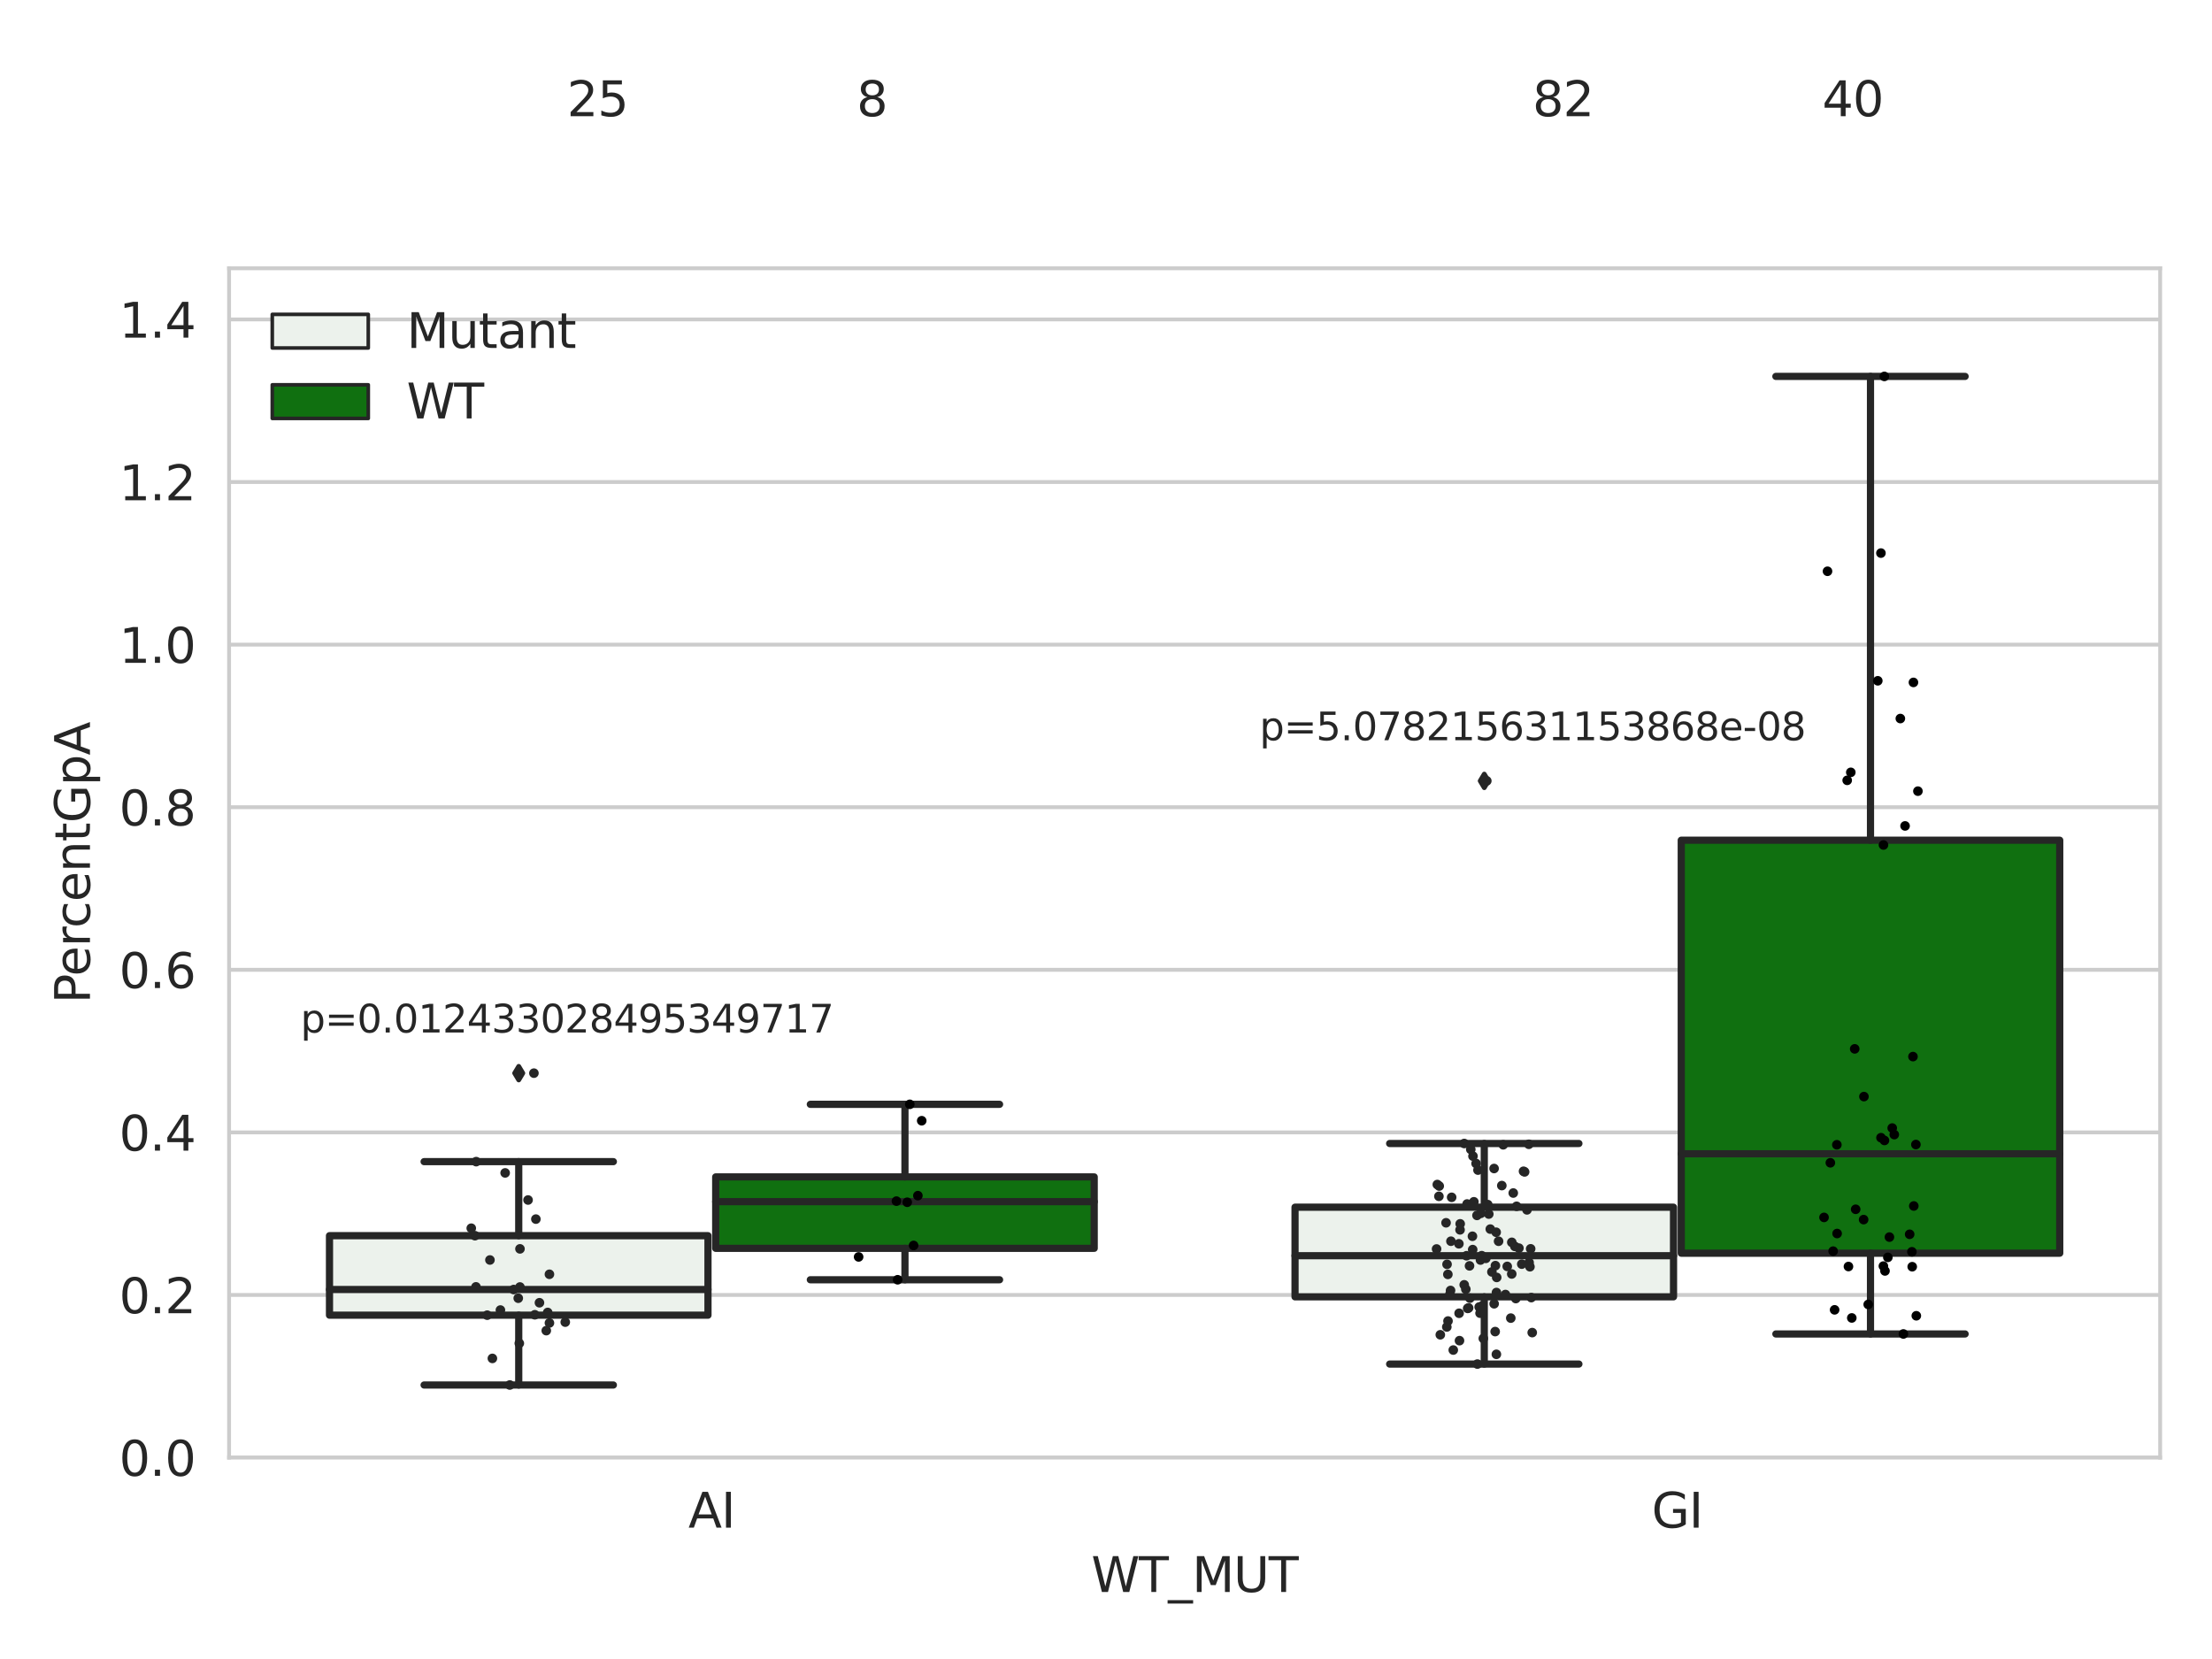 <?xml version="1.0" encoding="utf-8" standalone="no"?>
<!DOCTYPE svg PUBLIC "-//W3C//DTD SVG 1.1//EN"
  "http://www.w3.org/Graphics/SVG/1.1/DTD/svg11.dtd">
<svg xmlns:xlink="http://www.w3.org/1999/xlink" width="460.8pt" height="345.6pt" viewBox="0 0 460.8 345.6" xmlns="http://www.w3.org/2000/svg" version="1.1">
 <defs>
  <style type="text/css">*{stroke-linejoin: round; stroke-linecap: butt}</style>
 </defs>
 <g id="figure_1">
  <g id="patch_1">
   <path d="M 0 345.6 
L 460.8 345.6 
L 460.8 0 
L 0 0 
z
" style="fill: #ffffff"/>
  </g>
  <g id="axes_1">
   <g id="patch_2">
    <path d="M 47.72 303.64 
L 450 303.64 
L 450 55.89 
L 47.72 55.89 
z
" style="fill: #ffffff"/>
   </g>
   <g id="matplotlib.axis_1">
    <g id="xtick_1">
     <g id="text_1">
      <!-- AI -->
      <g style="fill: #262626" transform="translate(143.395 318.238)scale(0.1 -0.1)">
       <defs>
        <path id="DejaVuSans-41" d="M 2188 4044 
L 1331 1722 
L 3047 1722 
L 2188 4044 
z
M 1831 4666 
L 2547 4666 
L 4325 0 
L 3669 0 
L 3244 1197 
L 1141 1197 
L 716 0 
L 50 0 
L 1831 4666 
z
" transform="scale(0.016)"/>
        <path id="DejaVuSans-49" d="M 628 4666 
L 1259 4666 
L 1259 0 
L 628 0 
L 628 4666 
z
" transform="scale(0.016)"/>
       </defs>
       <use xlink:href="#DejaVuSans-41"/>
       <use xlink:href="#DejaVuSans-49" x="68.408"/>
      </g>
     </g>
    </g>
    <g id="xtick_2">
     <g id="text_2">
      <!-- GI -->
      <g style="fill: #262626" transform="translate(344.081 318.238)scale(0.1 -0.1)">
       <defs>
        <path id="DejaVuSans-47" d="M 3809 666 
L 3809 1919 
L 2778 1919 
L 2778 2438 
L 4434 2438 
L 4434 434 
Q 4069 175 3628 42 
Q 3188 -91 2688 -91 
Q 1594 -91 976 548 
Q 359 1188 359 2328 
Q 359 3472 976 4111 
Q 1594 4750 2688 4750 
Q 3144 4750 3555 4637 
Q 3966 4525 4313 4306 
L 4313 3634 
Q 3963 3931 3569 4081 
Q 3175 4231 2741 4231 
Q 1884 4231 1454 3753 
Q 1025 3275 1025 2328 
Q 1025 1384 1454 906 
Q 1884 428 2741 428 
Q 3075 428 3337 486 
Q 3600 544 3809 666 
z
" transform="scale(0.016)"/>
       </defs>
       <use xlink:href="#DejaVuSans-47"/>
       <use xlink:href="#DejaVuSans-49" x="77.49"/>
      </g>
     </g>
    </g>
    <g id="text_3">
     <!-- WT_MUT -->
     <g style="fill: #262626" transform="translate(227.335 331.638)scale(0.1 -0.1)">
      <defs>
       <path id="DejaVuSans-57" d="M 213 4666 
L 850 4666 
L 1831 722 
L 2809 4666 
L 3519 4666 
L 4500 722 
L 5478 4666 
L 6119 4666 
L 4947 0 
L 4153 0 
L 3169 4050 
L 2175 0 
L 1381 0 
L 213 4666 
z
" transform="scale(0.016)"/>
       <path id="DejaVuSans-54" d="M -19 4666 
L 3928 4666 
L 3928 4134 
L 2272 4134 
L 2272 0 
L 1638 0 
L 1638 4134 
L -19 4134 
L -19 4666 
z
" transform="scale(0.016)"/>
       <path id="DejaVuSans-5f" d="M 3263 -1063 
L 3263 -1509 
L -63 -1509 
L -63 -1063 
L 3263 -1063 
z
" transform="scale(0.016)"/>
       <path id="DejaVuSans-4d" d="M 628 4666 
L 1569 4666 
L 2759 1491 
L 3956 4666 
L 4897 4666 
L 4897 0 
L 4281 0 
L 4281 4097 
L 3078 897 
L 2444 897 
L 1241 4097 
L 1241 0 
L 628 0 
L 628 4666 
z
" transform="scale(0.016)"/>
       <path id="DejaVuSans-55" d="M 556 4666 
L 1191 4666 
L 1191 1831 
Q 1191 1081 1462 751 
Q 1734 422 2344 422 
Q 2950 422 3222 751 
Q 3494 1081 3494 1831 
L 3494 4666 
L 4128 4666 
L 4128 1753 
Q 4128 841 3676 375 
Q 3225 -91 2344 -91 
Q 1459 -91 1007 375 
Q 556 841 556 1753 
L 556 4666 
z
" transform="scale(0.016)"/>
      </defs>
      <use xlink:href="#DejaVuSans-57"/>
      <use xlink:href="#DejaVuSans-54" x="98.877"/>
      <use xlink:href="#DejaVuSans-5f" x="159.961"/>
      <use xlink:href="#DejaVuSans-4d" x="209.961"/>
      <use xlink:href="#DejaVuSans-55" x="296.24"/>
      <use xlink:href="#DejaVuSans-54" x="369.434"/>
     </g>
    </g>
   </g>
   <g id="matplotlib.axis_2">
    <g id="ytick_1">
     <g id="line2d_1">
      <path d="M 47.72 303.64 
L 450 303.64 
" clip-path="url(#p5ed79755ad)" style="fill: none; stroke: #cccccc; stroke-width: 0.8; stroke-linecap: round"/>
     </g>
     <g id="text_4">
      <!-- 0.0 -->
      <g style="fill: #262626" transform="translate(24.817 307.439)scale(0.1 -0.1)">
       <defs>
        <path id="DejaVuSans-30" d="M 2034 4250 
Q 1547 4250 1301 3770 
Q 1056 3291 1056 2328 
Q 1056 1369 1301 889 
Q 1547 409 2034 409 
Q 2525 409 2770 889 
Q 3016 1369 3016 2328 
Q 3016 3291 2770 3770 
Q 2525 4250 2034 4250 
z
M 2034 4750 
Q 2819 4750 3233 4129 
Q 3647 3509 3647 2328 
Q 3647 1150 3233 529 
Q 2819 -91 2034 -91 
Q 1250 -91 836 529 
Q 422 1150 422 2328 
Q 422 3509 836 4129 
Q 1250 4750 2034 4750 
z
" transform="scale(0.016)"/>
        <path id="DejaVuSans-2e" d="M 684 794 
L 1344 794 
L 1344 0 
L 684 0 
L 684 794 
z
" transform="scale(0.016)"/>
       </defs>
       <use xlink:href="#DejaVuSans-30"/>
       <use xlink:href="#DejaVuSans-2e" x="63.623"/>
       <use xlink:href="#DejaVuSans-30" x="95.41"/>
      </g>
     </g>
    </g>
    <g id="ytick_2">
     <g id="line2d_2">
      <path d="M 47.72 269.769 
L 450 269.769 
" clip-path="url(#p5ed79755ad)" style="fill: none; stroke: #cccccc; stroke-width: 0.8; stroke-linecap: round"/>
     </g>
     <g id="text_5">
      <!-- 0.2 -->
      <g style="fill: #262626" transform="translate(24.817 273.568)scale(0.1 -0.1)">
       <defs>
        <path id="DejaVuSans-32" d="M 1228 531 
L 3431 531 
L 3431 0 
L 469 0 
L 469 531 
Q 828 903 1448 1529 
Q 2069 2156 2228 2338 
Q 2531 2678 2651 2914 
Q 2772 3150 2772 3378 
Q 2772 3750 2511 3984 
Q 2250 4219 1831 4219 
Q 1534 4219 1204 4116 
Q 875 4013 500 3803 
L 500 4441 
Q 881 4594 1212 4672 
Q 1544 4750 1819 4750 
Q 2544 4750 2975 4387 
Q 3406 4025 3406 3419 
Q 3406 3131 3298 2873 
Q 3191 2616 2906 2266 
Q 2828 2175 2409 1742 
Q 1991 1309 1228 531 
z
" transform="scale(0.016)"/>
       </defs>
       <use xlink:href="#DejaVuSans-30"/>
       <use xlink:href="#DejaVuSans-2e" x="63.623"/>
       <use xlink:href="#DejaVuSans-32" x="95.41"/>
      </g>
     </g>
    </g>
    <g id="ytick_3">
     <g id="line2d_3">
      <path d="M 47.72 235.898 
L 450 235.898 
" clip-path="url(#p5ed79755ad)" style="fill: none; stroke: #cccccc; stroke-width: 0.8; stroke-linecap: round"/>
     </g>
     <g id="text_6">
      <!-- 0.4 -->
      <g style="fill: #262626" transform="translate(24.817 239.697)scale(0.1 -0.1)">
       <defs>
        <path id="DejaVuSans-34" d="M 2419 4116 
L 825 1625 
L 2419 1625 
L 2419 4116 
z
M 2253 4666 
L 3047 4666 
L 3047 1625 
L 3713 1625 
L 3713 1100 
L 3047 1100 
L 3047 0 
L 2419 0 
L 2419 1100 
L 313 1100 
L 313 1709 
L 2253 4666 
z
" transform="scale(0.016)"/>
       </defs>
       <use xlink:href="#DejaVuSans-30"/>
       <use xlink:href="#DejaVuSans-2e" x="63.623"/>
       <use xlink:href="#DejaVuSans-34" x="95.41"/>
      </g>
     </g>
    </g>
    <g id="ytick_4">
     <g id="line2d_4">
      <path d="M 47.72 202.026 
L 450 202.026 
" clip-path="url(#p5ed79755ad)" style="fill: none; stroke: #cccccc; stroke-width: 0.8; stroke-linecap: round"/>
     </g>
     <g id="text_7">
      <!-- 0.6 -->
      <g style="fill: #262626" transform="translate(24.817 205.826)scale(0.1 -0.1)">
       <defs>
        <path id="DejaVuSans-36" d="M 2113 2584 
Q 1688 2584 1439 2293 
Q 1191 2003 1191 1497 
Q 1191 994 1439 701 
Q 1688 409 2113 409 
Q 2538 409 2786 701 
Q 3034 994 3034 1497 
Q 3034 2003 2786 2293 
Q 2538 2584 2113 2584 
z
M 3366 4563 
L 3366 3988 
Q 3128 4100 2886 4159 
Q 2644 4219 2406 4219 
Q 1781 4219 1451 3797 
Q 1122 3375 1075 2522 
Q 1259 2794 1537 2939 
Q 1816 3084 2150 3084 
Q 2853 3084 3261 2657 
Q 3669 2231 3669 1497 
Q 3669 778 3244 343 
Q 2819 -91 2113 -91 
Q 1303 -91 875 529 
Q 447 1150 447 2328 
Q 447 3434 972 4092 
Q 1497 4750 2381 4750 
Q 2619 4750 2861 4703 
Q 3103 4656 3366 4563 
z
" transform="scale(0.016)"/>
       </defs>
       <use xlink:href="#DejaVuSans-30"/>
       <use xlink:href="#DejaVuSans-2e" x="63.623"/>
       <use xlink:href="#DejaVuSans-36" x="95.41"/>
      </g>
     </g>
    </g>
    <g id="ytick_5">
     <g id="line2d_5">
      <path d="M 47.72 168.155 
L 450 168.155 
" clip-path="url(#p5ed79755ad)" style="fill: none; stroke: #cccccc; stroke-width: 0.8; stroke-linecap: round"/>
     </g>
     <g id="text_8">
      <!-- 0.8 -->
      <g style="fill: #262626" transform="translate(24.817 171.954)scale(0.1 -0.1)">
       <defs>
        <path id="DejaVuSans-38" d="M 2034 2216 
Q 1584 2216 1326 1975 
Q 1069 1734 1069 1313 
Q 1069 891 1326 650 
Q 1584 409 2034 409 
Q 2484 409 2743 651 
Q 3003 894 3003 1313 
Q 3003 1734 2745 1975 
Q 2488 2216 2034 2216 
z
M 1403 2484 
Q 997 2584 770 2862 
Q 544 3141 544 3541 
Q 544 4100 942 4425 
Q 1341 4750 2034 4750 
Q 2731 4750 3128 4425 
Q 3525 4100 3525 3541 
Q 3525 3141 3298 2862 
Q 3072 2584 2669 2484 
Q 3125 2378 3379 2068 
Q 3634 1759 3634 1313 
Q 3634 634 3220 271 
Q 2806 -91 2034 -91 
Q 1263 -91 848 271 
Q 434 634 434 1313 
Q 434 1759 690 2068 
Q 947 2378 1403 2484 
z
M 1172 3481 
Q 1172 3119 1398 2916 
Q 1625 2713 2034 2713 
Q 2441 2713 2670 2916 
Q 2900 3119 2900 3481 
Q 2900 3844 2670 4047 
Q 2441 4250 2034 4250 
Q 1625 4250 1398 4047 
Q 1172 3844 1172 3481 
z
" transform="scale(0.016)"/>
       </defs>
       <use xlink:href="#DejaVuSans-30"/>
       <use xlink:href="#DejaVuSans-2e" x="63.623"/>
       <use xlink:href="#DejaVuSans-38" x="95.41"/>
      </g>
     </g>
    </g>
    <g id="ytick_6">
     <g id="line2d_6">
      <path d="M 47.72 134.284 
L 450 134.284 
" clip-path="url(#p5ed79755ad)" style="fill: none; stroke: #cccccc; stroke-width: 0.8; stroke-linecap: round"/>
     </g>
     <g id="text_9">
      <!-- 1.0 -->
      <g style="fill: #262626" transform="translate(24.817 138.083)scale(0.1 -0.1)">
       <defs>
        <path id="DejaVuSans-31" d="M 794 531 
L 1825 531 
L 1825 4091 
L 703 3866 
L 703 4441 
L 1819 4666 
L 2450 4666 
L 2450 531 
L 3481 531 
L 3481 0 
L 794 0 
L 794 531 
z
" transform="scale(0.016)"/>
       </defs>
       <use xlink:href="#DejaVuSans-31"/>
       <use xlink:href="#DejaVuSans-2e" x="63.623"/>
       <use xlink:href="#DejaVuSans-30" x="95.41"/>
      </g>
     </g>
    </g>
    <g id="ytick_7">
     <g id="line2d_7">
      <path d="M 47.72 100.413 
L 450 100.413 
" clip-path="url(#p5ed79755ad)" style="fill: none; stroke: #cccccc; stroke-width: 0.8; stroke-linecap: round"/>
     </g>
     <g id="text_10">
      <!-- 1.2 -->
      <g style="fill: #262626" transform="translate(24.817 104.212)scale(0.1 -0.1)">
       <use xlink:href="#DejaVuSans-31"/>
       <use xlink:href="#DejaVuSans-2e" x="63.623"/>
       <use xlink:href="#DejaVuSans-32" x="95.41"/>
      </g>
     </g>
    </g>
    <g id="ytick_8">
     <g id="line2d_8">
      <path d="M 47.72 66.542 
L 450 66.542 
" clip-path="url(#p5ed79755ad)" style="fill: none; stroke: #cccccc; stroke-width: 0.8; stroke-linecap: round"/>
     </g>
     <g id="text_11">
      <!-- 1.4 -->
      <g style="fill: #262626" transform="translate(24.817 70.341)scale(0.1 -0.1)">
       <use xlink:href="#DejaVuSans-31"/>
       <use xlink:href="#DejaVuSans-2e" x="63.623"/>
       <use xlink:href="#DejaVuSans-34" x="95.41"/>
      </g>
     </g>
    </g>
    <g id="text_12">
     <!-- PercentGpA -->
     <g style="fill: #262626" transform="translate(18.737 209.041)rotate(-90)scale(0.1 -0.1)">
      <defs>
       <path id="DejaVuSans-50" d="M 1259 4147 
L 1259 2394 
L 2053 2394 
Q 2494 2394 2734 2622 
Q 2975 2850 2975 3272 
Q 2975 3691 2734 3919 
Q 2494 4147 2053 4147 
L 1259 4147 
z
M 628 4666 
L 2053 4666 
Q 2838 4666 3239 4311 
Q 3641 3956 3641 3272 
Q 3641 2581 3239 2228 
Q 2838 1875 2053 1875 
L 1259 1875 
L 1259 0 
L 628 0 
L 628 4666 
z
" transform="scale(0.016)"/>
       <path id="DejaVuSans-65" d="M 3597 1894 
L 3597 1613 
L 953 1613 
Q 991 1019 1311 708 
Q 1631 397 2203 397 
Q 2534 397 2845 478 
Q 3156 559 3463 722 
L 3463 178 
Q 3153 47 2828 -22 
Q 2503 -91 2169 -91 
Q 1331 -91 842 396 
Q 353 884 353 1716 
Q 353 2575 817 3079 
Q 1281 3584 2069 3584 
Q 2775 3584 3186 3129 
Q 3597 2675 3597 1894 
z
M 3022 2063 
Q 3016 2534 2758 2815 
Q 2500 3097 2075 3097 
Q 1594 3097 1305 2825 
Q 1016 2553 972 2059 
L 3022 2063 
z
" transform="scale(0.016)"/>
       <path id="DejaVuSans-72" d="M 2631 2963 
Q 2534 3019 2420 3045 
Q 2306 3072 2169 3072 
Q 1681 3072 1420 2755 
Q 1159 2438 1159 1844 
L 1159 0 
L 581 0 
L 581 3500 
L 1159 3500 
L 1159 2956 
Q 1341 3275 1631 3429 
Q 1922 3584 2338 3584 
Q 2397 3584 2469 3576 
Q 2541 3569 2628 3553 
L 2631 2963 
z
" transform="scale(0.016)"/>
       <path id="DejaVuSans-63" d="M 3122 3366 
L 3122 2828 
Q 2878 2963 2633 3030 
Q 2388 3097 2138 3097 
Q 1578 3097 1268 2742 
Q 959 2388 959 1747 
Q 959 1106 1268 751 
Q 1578 397 2138 397 
Q 2388 397 2633 464 
Q 2878 531 3122 666 
L 3122 134 
Q 2881 22 2623 -34 
Q 2366 -91 2075 -91 
Q 1284 -91 818 406 
Q 353 903 353 1747 
Q 353 2603 823 3093 
Q 1294 3584 2113 3584 
Q 2378 3584 2631 3529 
Q 2884 3475 3122 3366 
z
" transform="scale(0.016)"/>
       <path id="DejaVuSans-6e" d="M 3513 2113 
L 3513 0 
L 2938 0 
L 2938 2094 
Q 2938 2591 2744 2837 
Q 2550 3084 2163 3084 
Q 1697 3084 1428 2787 
Q 1159 2491 1159 1978 
L 1159 0 
L 581 0 
L 581 3500 
L 1159 3500 
L 1159 2956 
Q 1366 3272 1645 3428 
Q 1925 3584 2291 3584 
Q 2894 3584 3203 3211 
Q 3513 2838 3513 2113 
z
" transform="scale(0.016)"/>
       <path id="DejaVuSans-74" d="M 1172 4494 
L 1172 3500 
L 2356 3500 
L 2356 3053 
L 1172 3053 
L 1172 1153 
Q 1172 725 1289 603 
Q 1406 481 1766 481 
L 2356 481 
L 2356 0 
L 1766 0 
Q 1100 0 847 248 
Q 594 497 594 1153 
L 594 3053 
L 172 3053 
L 172 3500 
L 594 3500 
L 594 4494 
L 1172 4494 
z
" transform="scale(0.016)"/>
       <path id="DejaVuSans-70" d="M 1159 525 
L 1159 -1331 
L 581 -1331 
L 581 3500 
L 1159 3500 
L 1159 2969 
Q 1341 3281 1617 3432 
Q 1894 3584 2278 3584 
Q 2916 3584 3314 3078 
Q 3713 2572 3713 1747 
Q 3713 922 3314 415 
Q 2916 -91 2278 -91 
Q 1894 -91 1617 61 
Q 1341 213 1159 525 
z
M 3116 1747 
Q 3116 2381 2855 2742 
Q 2594 3103 2138 3103 
Q 1681 3103 1420 2742 
Q 1159 2381 1159 1747 
Q 1159 1113 1420 752 
Q 1681 391 2138 391 
Q 2594 391 2855 752 
Q 3116 1113 3116 1747 
z
" transform="scale(0.016)"/>
      </defs>
      <use xlink:href="#DejaVuSans-50"/>
      <use xlink:href="#DejaVuSans-65" x="56.678"/>
      <use xlink:href="#DejaVuSans-72" x="118.201"/>
      <use xlink:href="#DejaVuSans-63" x="157.064"/>
      <use xlink:href="#DejaVuSans-65" x="212.045"/>
      <use xlink:href="#DejaVuSans-6e" x="273.568"/>
      <use xlink:href="#DejaVuSans-74" x="336.947"/>
      <use xlink:href="#DejaVuSans-47" x="376.156"/>
      <use xlink:href="#DejaVuSans-70" x="453.646"/>
      <use xlink:href="#DejaVuSans-41" x="517.123"/>
     </g>
    </g>
   </g>
   <g id="patch_3">
    <path d="M 68.639 273.976 
L 147.485 273.976 
L 147.485 257.415 
L 68.639 257.415 
L 68.639 273.976 
z
" clip-path="url(#p5ed79755ad)" style="fill: #ecf2ec; stroke: #262626; stroke-width: 1.5; stroke-linejoin: miter"/>
   </g>
   <g id="patch_4">
    <path d="M 149.095 260.048 
L 227.941 260.048 
L 227.941 245.173 
L 149.095 245.173 
L 149.095 260.048 
z
" clip-path="url(#p5ed79755ad)" style="fill: #107010; stroke: #262626; stroke-width: 1.5; stroke-linejoin: miter"/>
   </g>
   <g id="patch_5">
    <path d="M 269.779 270.153 
L 348.625 270.153 
L 348.625 251.48 
L 269.779 251.48 
L 269.779 270.153 
z
" clip-path="url(#p5ed79755ad)" style="fill: #ecf2ec; stroke: #262626; stroke-width: 1.5; stroke-linejoin: miter"/>
   </g>
   <g id="patch_6">
    <path d="M 350.235 261.064 
L 429.081 261.064 
L 429.081 175.032 
L 350.235 175.032 
L 350.235 261.064 
z
" clip-path="url(#p5ed79755ad)" style="fill: #107010; stroke: #262626; stroke-width: 1.5; stroke-linejoin: miter"/>
   </g>
   <g id="patch_7">
    <path d="M 148.29 303.64 
L 148.29 303.64 
L 148.29 303.64 
L 148.29 303.64 
z
" clip-path="url(#p5ed79755ad)" style="fill: #ecf2ec; stroke: #262626; stroke-width: 0.75; stroke-linejoin: miter"/>
   </g>
   <g id="patch_8">
    <path d="M 148.29 303.64 
L 148.29 303.64 
L 148.29 303.64 
L 148.29 303.64 
z
" clip-path="url(#p5ed79755ad)" style="fill: #107010; stroke: #262626; stroke-width: 0.75; stroke-linejoin: miter"/>
   </g>
   <g id="PathCollection_1"/>
   <g id="PathCollection_2"/>
   <g id="line2d_9">
    <path d="M 108.062 273.976 
L 108.062 288.522 
" clip-path="url(#p5ed79755ad)" style="fill: none; stroke: #262626; stroke-width: 1.5; stroke-linecap: round"/>
   </g>
   <g id="line2d_10">
    <path d="M 108.062 257.415 
L 108.062 241.991 
" clip-path="url(#p5ed79755ad)" style="fill: none; stroke: #262626; stroke-width: 1.5; stroke-linecap: round"/>
   </g>
   <g id="line2d_11">
    <path d="M 88.35 288.522 
L 127.774 288.522 
" clip-path="url(#p5ed79755ad)" style="fill: none; stroke: #262626; stroke-width: 1.5; stroke-linecap: round"/>
   </g>
   <g id="line2d_12">
    <path d="M 88.35 241.991 
L 127.774 241.991 
" clip-path="url(#p5ed79755ad)" style="fill: none; stroke: #262626; stroke-width: 1.5; stroke-linecap: round"/>
   </g>
   <g id="line2d_13">
    <defs>
     <path id="m257e175d03" d="M -0 1.414 
L 0.849 0 
L 0 -1.414 
L -0.849 -0 
z
" style="stroke: #262626; stroke-linejoin: miter"/>
    </defs>
    <g clip-path="url(#p5ed79755ad)">
     <use xlink:href="#m257e175d03" x="108.062" y="223.558" style="fill: #262626; stroke: #262626; stroke-linejoin: miter"/>
    </g>
   </g>
   <g id="line2d_14">
    <path d="M 188.518 260.048 
L 188.518 266.596 
" clip-path="url(#p5ed79755ad)" style="fill: none; stroke: #262626; stroke-width: 1.5; stroke-linecap: round"/>
   </g>
   <g id="line2d_15">
    <path d="M 188.518 245.173 
L 188.518 230.05 
" clip-path="url(#p5ed79755ad)" style="fill: none; stroke: #262626; stroke-width: 1.5; stroke-linecap: round"/>
   </g>
   <g id="line2d_16">
    <path d="M 168.806 266.596 
L 208.23 266.596 
" clip-path="url(#p5ed79755ad)" style="fill: none; stroke: #262626; stroke-width: 1.5; stroke-linecap: round"/>
   </g>
   <g id="line2d_17">
    <path d="M 168.806 230.05 
L 208.23 230.05 
" clip-path="url(#p5ed79755ad)" style="fill: none; stroke: #262626; stroke-width: 1.5; stroke-linecap: round"/>
   </g>
   <g id="line2d_18"/>
   <g id="line2d_19">
    <path d="M 309.202 270.153 
L 309.202 284.16 
" clip-path="url(#p5ed79755ad)" style="fill: none; stroke: #262626; stroke-width: 1.5; stroke-linecap: round"/>
   </g>
   <g id="line2d_20">
    <path d="M 309.202 251.48 
L 309.202 238.211 
" clip-path="url(#p5ed79755ad)" style="fill: none; stroke: #262626; stroke-width: 1.5; stroke-linecap: round"/>
   </g>
   <g id="line2d_21">
    <path d="M 289.49 284.16 
L 328.914 284.16 
" clip-path="url(#p5ed79755ad)" style="fill: none; stroke: #262626; stroke-width: 1.5; stroke-linecap: round"/>
   </g>
   <g id="line2d_22">
    <path d="M 289.49 238.211 
L 328.914 238.211 
" clip-path="url(#p5ed79755ad)" style="fill: none; stroke: #262626; stroke-width: 1.5; stroke-linecap: round"/>
   </g>
   <g id="line2d_23">
    <g clip-path="url(#p5ed79755ad)">
     <use xlink:href="#m257e175d03" x="309.202" y="162.674" style="fill: #262626; stroke: #262626; stroke-linejoin: miter"/>
    </g>
   </g>
   <g id="line2d_24">
    <path d="M 389.658 261.064 
L 389.658 277.888 
" clip-path="url(#p5ed79755ad)" style="fill: none; stroke: #262626; stroke-width: 1.5; stroke-linecap: round"/>
   </g>
   <g id="line2d_25">
    <path d="M 389.658 175.032 
L 389.658 78.412 
" clip-path="url(#p5ed79755ad)" style="fill: none; stroke: #262626; stroke-width: 1.5; stroke-linecap: round"/>
   </g>
   <g id="line2d_26">
    <path d="M 369.946 277.888 
L 409.37 277.888 
" clip-path="url(#p5ed79755ad)" style="fill: none; stroke: #262626; stroke-width: 1.5; stroke-linecap: round"/>
   </g>
   <g id="line2d_27">
    <path d="M 369.946 78.412 
L 409.37 78.412 
" clip-path="url(#p5ed79755ad)" style="fill: none; stroke: #262626; stroke-width: 1.5; stroke-linecap: round"/>
   </g>
   <g id="line2d_28"/>
   <g id="line2d_29">
    <path d="M 68.639 268.632 
L 147.485 268.632 
" clip-path="url(#p5ed79755ad)" style="fill: none; stroke: #262626; stroke-width: 1.5; stroke-linecap: round"/>
   </g>
   <g id="line2d_30">
    <path d="M 149.095 250.335 
L 227.941 250.335 
" clip-path="url(#p5ed79755ad)" style="fill: none; stroke: #262626; stroke-width: 1.5; stroke-linecap: round"/>
   </g>
   <g id="line2d_31">
    <path d="M 269.779 261.586 
L 348.625 261.586 
" clip-path="url(#p5ed79755ad)" style="fill: none; stroke: #262626; stroke-width: 1.5; stroke-linecap: round"/>
   </g>
   <g id="line2d_32">
    <path d="M 350.235 240.352 
L 429.081 240.352 
" clip-path="url(#p5ed79755ad)" style="fill: none; stroke: #262626; stroke-width: 1.5; stroke-linecap: round"/>
   </g>
   <g id="patch_9">
    <path d="M 47.72 303.64 
L 47.72 55.89 
" style="fill: none; stroke: #cccccc; stroke-width: 0.8; stroke-linejoin: miter; stroke-linecap: square"/>
   </g>
   <g id="patch_10">
    <path d="M 450 303.64 
L 450 55.89 
" style="fill: none; stroke: #cccccc; stroke-width: 0.8; stroke-linejoin: miter; stroke-linecap: square"/>
   </g>
   <g id="patch_11">
    <path d="M 47.72 303.64 
L 450 303.64 
" style="fill: none; stroke: #cccccc; stroke-width: 0.8; stroke-linejoin: miter; stroke-linecap: square"/>
   </g>
   <g id="patch_12">
    <path d="M 47.72 55.89 
L 450 55.89 
" style="fill: none; stroke: #cccccc; stroke-width: 0.8; stroke-linejoin: miter; stroke-linecap: square"/>
   </g>
   <g id="PathCollection_3">
    <defs>
     <path id="C0_0_52cf4bd57a" d="M 0 1 
C 0.265 1 0.52 0.895 0.707 0.707 
C 0.895 0.52 1 0.265 1 -0 
C 1 -0.265 0.895 -0.52 0.707 -0.707 
C 0.52 -0.895 0.265 -1 0 -1 
C -0.265 -1 -0.52 -0.895 -0.707 -0.707 
C -0.895 -0.52 -1 -0.265 -1 0 
C -1 0.265 -0.895 0.52 -0.707 0.707 
C -0.52 0.895 -0.265 1 0 1 
z
"/>
    </defs>
    <g clip-path="url(#p5ed79755ad)">
     <use xlink:href="#C0_0_52cf4bd57a" x="106.198" y="288.522" style="fill: #262626"/>
    </g>
    <g clip-path="url(#p5ed79755ad)">
     <use xlink:href="#C0_0_52cf4bd57a" x="114.457" y="265.457" style="fill: #262626"/>
    </g>
    <g clip-path="url(#p5ed79755ad)">
     <use xlink:href="#C0_0_52cf4bd57a" x="104.246" y="272.906" style="fill: #262626"/>
    </g>
    <g clip-path="url(#p5ed79755ad)">
     <use xlink:href="#C0_0_52cf4bd57a" x="114.097" y="273.409" style="fill: #262626"/>
    </g>
    <g clip-path="url(#p5ed79755ad)">
     <use xlink:href="#C0_0_52cf4bd57a" x="111.634" y="253.962" style="fill: #262626"/>
    </g>
    <g clip-path="url(#p5ed79755ad)">
     <use xlink:href="#C0_0_52cf4bd57a" x="99.154" y="268.078" style="fill: #262626"/>
    </g>
    <g clip-path="url(#p5ed79755ad)">
     <use xlink:href="#C0_0_52cf4bd57a" x="113.801" y="277.195" style="fill: #262626"/>
    </g>
    <g clip-path="url(#p5ed79755ad)">
     <use xlink:href="#C0_0_52cf4bd57a" x="114.458" y="275.598" style="fill: #262626"/>
    </g>
    <g clip-path="url(#p5ed79755ad)">
     <use xlink:href="#C0_0_52cf4bd57a" x="110.004" y="249.984" style="fill: #262626"/>
    </g>
    <g clip-path="url(#p5ed79755ad)">
     <use xlink:href="#C0_0_52cf4bd57a" x="111.225" y="223.558" style="fill: #262626"/>
    </g>
    <g clip-path="url(#p5ed79755ad)">
     <use xlink:href="#C0_0_52cf4bd57a" x="111.417" y="273.89" style="fill: #262626"/>
    </g>
    <g clip-path="url(#p5ed79755ad)">
     <use xlink:href="#C0_0_52cf4bd57a" x="101.497" y="273.976" style="fill: #262626"/>
    </g>
    <g clip-path="url(#p5ed79755ad)">
     <use xlink:href="#C0_0_52cf4bd57a" x="108.315" y="268.105" style="fill: #262626"/>
    </g>
    <g clip-path="url(#p5ed79755ad)">
     <use xlink:href="#C0_0_52cf4bd57a" x="108.32" y="260.161" style="fill: #262626"/>
    </g>
    <g clip-path="url(#p5ed79755ad)">
     <use xlink:href="#C0_0_52cf4bd57a" x="99.197" y="241.991" style="fill: #262626"/>
    </g>
    <g clip-path="url(#p5ed79755ad)">
     <use xlink:href="#C0_0_52cf4bd57a" x="105.232" y="244.337" style="fill: #262626"/>
    </g>
    <g clip-path="url(#p5ed79755ad)">
     <use xlink:href="#C0_0_52cf4bd57a" x="98.173" y="255.86" style="fill: #262626"/>
    </g>
    <g clip-path="url(#p5ed79755ad)">
     <use xlink:href="#C0_0_52cf4bd57a" x="107.01" y="268.632" style="fill: #262626"/>
    </g>
    <g clip-path="url(#p5ed79755ad)">
     <use xlink:href="#C0_0_52cf4bd57a" x="102.063" y="262.479" style="fill: #262626"/>
    </g>
    <g clip-path="url(#p5ed79755ad)">
     <use xlink:href="#C0_0_52cf4bd57a" x="112.379" y="271.385" style="fill: #262626"/>
    </g>
    <g clip-path="url(#p5ed79755ad)">
     <use xlink:href="#C0_0_52cf4bd57a" x="108.182" y="279.842" style="fill: #262626"/>
    </g>
    <g clip-path="url(#p5ed79755ad)">
     <use xlink:href="#C0_0_52cf4bd57a" x="107.962" y="270.44" style="fill: #262626"/>
    </g>
    <g clip-path="url(#p5ed79755ad)">
     <use xlink:href="#C0_0_52cf4bd57a" x="102.574" y="282.981" style="fill: #262626"/>
    </g>
    <g clip-path="url(#p5ed79755ad)">
     <use xlink:href="#C0_0_52cf4bd57a" x="98.946" y="257.415" style="fill: #262626"/>
    </g>
    <g clip-path="url(#p5ed79755ad)">
     <use xlink:href="#C0_0_52cf4bd57a" x="117.754" y="275.424" style="fill: #262626"/>
    </g>
   </g>
   <g id="PathCollection_4">
    <defs>
     <path id="C1_0_252661e46d" d="M 0 1 
C 0.265 1 0.52 0.895 0.707 0.707 
C 0.895 0.52 1 0.265 1 -0 
C 1 -0.265 0.895 -0.52 0.707 -0.707 
C 0.52 -0.895 0.265 -1 0 -1 
C -0.265 -1 -0.52 -0.895 -0.707 -0.707 
C -0.895 -0.52 -1 -0.265 -1 0 
C -1 0.265 -0.895 0.52 -0.707 0.707 
C -0.52 0.895 -0.265 1 0 1 
z
"/>
    </defs>
    <g clip-path="url(#p5ed79755ad)">
     <use xlink:href="#C1_0_252661e46d" x="191.21" y="249.075"/>
    </g>
    <g clip-path="url(#p5ed79755ad)">
     <use xlink:href="#C1_0_252661e46d" x="189.525" y="230.05"/>
    </g>
    <g clip-path="url(#p5ed79755ad)">
     <use xlink:href="#C1_0_252661e46d" x="178.866" y="261.838"/>
    </g>
    <g clip-path="url(#p5ed79755ad)">
     <use xlink:href="#C1_0_252661e46d" x="186.994" y="266.596"/>
    </g>
    <g clip-path="url(#p5ed79755ad)">
     <use xlink:href="#C1_0_252661e46d" x="186.748" y="250.219"/>
    </g>
    <g clip-path="url(#p5ed79755ad)">
     <use xlink:href="#C1_0_252661e46d" x="188.991" y="250.452"/>
    </g>
    <g clip-path="url(#p5ed79755ad)">
     <use xlink:href="#C1_0_252661e46d" x="190.321" y="259.452"/>
    </g>
    <g clip-path="url(#p5ed79755ad)">
     <use xlink:href="#C1_0_252661e46d" x="192.01" y="233.468"/>
    </g>
   </g>
   <g id="PathCollection_5">
    <defs>
     <path id="C2_0_6beebafe04" d="M 0 1 
C 0.265 1 0.52 0.895 0.707 0.707 
C 0.895 0.52 1 0.265 1 -0 
C 1 -0.265 0.895 -0.52 0.707 -0.707 
C 0.52 -0.895 0.265 -1 0 -1 
C -0.265 -1 -0.52 -0.895 -0.707 -0.707 
C -0.895 -0.52 -1 -0.265 -1 0 
C -1 0.265 -0.895 0.52 -0.707 0.707 
C -0.52 0.895 -0.265 1 0 1 
z
"/>
    </defs>
    <g clip-path="url(#p5ed79755ad)">
     <use xlink:href="#C2_0_6beebafe04" x="308.831" y="272.007" style="fill: #262626"/>
    </g>
    <g clip-path="url(#p5ed79755ad)">
     <use xlink:href="#C2_0_6beebafe04" x="310.143" y="252.91" style="fill: #262626"/>
    </g>
    <g clip-path="url(#p5ed79755ad)">
     <use xlink:href="#C2_0_6beebafe04" x="312.855" y="246.978" style="fill: #262626"/>
    </g>
    <g clip-path="url(#p5ed79755ad)">
     <use xlink:href="#C2_0_6beebafe04" x="311.246" y="243.422" style="fill: #262626"/>
    </g>
    <g clip-path="url(#p5ed79755ad)">
     <use xlink:href="#C2_0_6beebafe04" x="317.377" y="243.995" style="fill: #262626"/>
    </g>
    <g clip-path="url(#p5ed79755ad)">
     <use xlink:href="#C2_0_6beebafe04" x="302.405" y="249.425" style="fill: #262626"/>
    </g>
    <g clip-path="url(#p5ed79755ad)">
     <use xlink:href="#C2_0_6beebafe04" x="301.616" y="265.478" style="fill: #262626"/>
    </g>
    <g clip-path="url(#p5ed79755ad)">
     <use xlink:href="#C2_0_6beebafe04" x="305.939" y="272.462" style="fill: #262626"/>
    </g>
    <g clip-path="url(#p5ed79755ad)">
     <use xlink:href="#C2_0_6beebafe04" x="307.494" y="242.375" style="fill: #262626"/>
    </g>
    <g clip-path="url(#p5ed79755ad)">
     <use xlink:href="#C2_0_6beebafe04" x="308.673" y="261.579" style="fill: #262626"/>
    </g>
    <g clip-path="url(#p5ed79755ad)">
     <use xlink:href="#C2_0_6beebafe04" x="311.522" y="263.654" style="fill: #262626"/>
    </g>
    <g clip-path="url(#p5ed79755ad)">
     <use xlink:href="#C2_0_6beebafe04" x="303.96" y="273.576" style="fill: #262626"/>
    </g>
    <g clip-path="url(#p5ed79755ad)">
     <use xlink:href="#C2_0_6beebafe04" x="307.89" y="243.752" style="fill: #262626"/>
    </g>
    <g clip-path="url(#p5ed79755ad)">
     <use xlink:href="#C2_0_6beebafe04" x="302.176" y="268.83" style="fill: #262626"/>
    </g>
    <g clip-path="url(#p5ed79755ad)">
     <use xlink:href="#C2_0_6beebafe04" x="302.063" y="269.573" style="fill: #262626"/>
    </g>
    <g clip-path="url(#p5ed79755ad)">
     <use xlink:href="#C2_0_6beebafe04" x="301.397" y="276.43" style="fill: #262626"/>
    </g>
    <g clip-path="url(#p5ed79755ad)">
     <use xlink:href="#C2_0_6beebafe04" x="304.183" y="254.948" style="fill: #262626"/>
    </g>
    <g clip-path="url(#p5ed79755ad)">
     <use xlink:href="#C2_0_6beebafe04" x="311.725" y="282.127" style="fill: #262626"/>
    </g>
    <g clip-path="url(#p5ed79755ad)">
     <use xlink:href="#C2_0_6beebafe04" x="305.624" y="250.813" style="fill: #262626"/>
    </g>
    <g clip-path="url(#p5ed79755ad)">
     <use xlink:href="#C2_0_6beebafe04" x="311.47" y="277.392" style="fill: #262626"/>
    </g>
    <g clip-path="url(#p5ed79755ad)">
     <use xlink:href="#C2_0_6beebafe04" x="309.933" y="250.942" style="fill: #262626"/>
    </g>
    <g clip-path="url(#p5ed79755ad)">
     <use xlink:href="#C2_0_6beebafe04" x="315.771" y="270.513" style="fill: #262626"/>
    </g>
    <g clip-path="url(#p5ed79755ad)">
     <use xlink:href="#C2_0_6beebafe04" x="317.609" y="244.127" style="fill: #262626"/>
    </g>
    <g clip-path="url(#p5ed79755ad)">
     <use xlink:href="#C2_0_6beebafe04" x="307.77" y="284.16" style="fill: #262626"/>
    </g>
    <g clip-path="url(#p5ed79755ad)">
     <use xlink:href="#C2_0_6beebafe04" x="301.242" y="254.729" style="fill: #262626"/>
    </g>
    <g clip-path="url(#p5ed79755ad)">
     <use xlink:href="#C2_0_6beebafe04" x="310.457" y="256.044" style="fill: #262626"/>
    </g>
    <g clip-path="url(#p5ed79755ad)">
     <use xlink:href="#C2_0_6beebafe04" x="319.192" y="277.603" style="fill: #262626"/>
    </g>
    <g clip-path="url(#p5ed79755ad)">
     <use xlink:href="#C2_0_6beebafe04" x="311.739" y="269.254" style="fill: #262626"/>
    </g>
    <g clip-path="url(#p5ed79755ad)">
     <use xlink:href="#C2_0_6beebafe04" x="299.817" y="247.073" style="fill: #262626"/>
    </g>
    <g clip-path="url(#p5ed79755ad)">
     <use xlink:href="#C2_0_6beebafe04" x="302.744" y="281.239" style="fill: #262626"/>
    </g>
    <g clip-path="url(#p5ed79755ad)">
     <use xlink:href="#C2_0_6beebafe04" x="311.676" y="256.699" style="fill: #262626"/>
    </g>
    <g clip-path="url(#p5ed79755ad)">
     <use xlink:href="#C2_0_6beebafe04" x="305.023" y="267.65" style="fill: #262626"/>
    </g>
    <g clip-path="url(#p5ed79755ad)">
     <use xlink:href="#C2_0_6beebafe04" x="318.865" y="260.152" style="fill: #262626"/>
    </g>
    <g clip-path="url(#p5ed79755ad)">
     <use xlink:href="#C2_0_6beebafe04" x="307.684" y="253.191" style="fill: #262626"/>
    </g>
    <g clip-path="url(#p5ed79755ad)">
     <use xlink:href="#C2_0_6beebafe04" x="306.392" y="239.445" style="fill: #262626"/>
    </g>
    <g clip-path="url(#p5ed79755ad)">
     <use xlink:href="#C2_0_6beebafe04" x="299.42" y="246.761" style="fill: #262626"/>
    </g>
    <g clip-path="url(#p5ed79755ad)">
     <use xlink:href="#C2_0_6beebafe04" x="318.099" y="252.037" style="fill: #262626"/>
    </g>
    <g clip-path="url(#p5ed79755ad)">
     <use xlink:href="#C2_0_6beebafe04" x="310.793" y="264.963" style="fill: #262626"/>
    </g>
    <g clip-path="url(#p5ed79755ad)">
     <use xlink:href="#C2_0_6beebafe04" x="311.257" y="271.601" style="fill: #262626"/>
    </g>
    <g clip-path="url(#p5ed79755ad)">
     <use xlink:href="#C2_0_6beebafe04" x="300.043" y="278.058" style="fill: #262626"/>
    </g>
    <g clip-path="url(#p5ed79755ad)">
     <use xlink:href="#C2_0_6beebafe04" x="315.24" y="248.53" style="fill: #262626"/>
    </g>
    <g clip-path="url(#p5ed79755ad)">
     <use xlink:href="#C2_0_6beebafe04" x="317.014" y="263.343" style="fill: #262626"/>
    </g>
    <g clip-path="url(#p5ed79755ad)">
     <use xlink:href="#C2_0_6beebafe04" x="301.647" y="275.194" style="fill: #262626"/>
    </g>
    <g clip-path="url(#p5ed79755ad)">
     <use xlink:href="#C2_0_6beebafe04" x="312.181" y="258.573" style="fill: #262626"/>
    </g>
    <g clip-path="url(#p5ed79755ad)">
     <use xlink:href="#C2_0_6beebafe04" x="306.849" y="240.844" style="fill: #262626"/>
    </g>
    <g clip-path="url(#p5ed79755ad)">
     <use xlink:href="#C2_0_6beebafe04" x="301.447" y="263.381" style="fill: #262626"/>
    </g>
    <g clip-path="url(#p5ed79755ad)">
     <use xlink:href="#C2_0_6beebafe04" x="313.149" y="238.481" style="fill: #262626"/>
    </g>
    <g clip-path="url(#p5ed79755ad)">
     <use xlink:href="#C2_0_6beebafe04" x="309.002" y="278.828" style="fill: #262626"/>
    </g>
    <g clip-path="url(#p5ed79755ad)">
     <use xlink:href="#C2_0_6beebafe04" x="305.028" y="238.211" style="fill: #262626"/>
    </g>
    <g clip-path="url(#p5ed79755ad)">
     <use xlink:href="#C2_0_6beebafe04" x="318.542" y="263.01" style="fill: #262626"/>
    </g>
    <g clip-path="url(#p5ed79755ad)">
     <use xlink:href="#C2_0_6beebafe04" x="313.613" y="269.673" style="fill: #262626"/>
    </g>
    <g clip-path="url(#p5ed79755ad)">
     <use xlink:href="#C2_0_6beebafe04" x="308.413" y="262.487" style="fill: #262626"/>
    </g>
    <g clip-path="url(#p5ed79755ad)">
     <use xlink:href="#C2_0_6beebafe04" x="309.531" y="262.139" style="fill: #262626"/>
    </g>
    <g clip-path="url(#p5ed79755ad)">
     <use xlink:href="#C2_0_6beebafe04" x="318.484" y="238.376" style="fill: #262626"/>
    </g>
    <g clip-path="url(#p5ed79755ad)">
     <use xlink:href="#C2_0_6beebafe04" x="305.743" y="272.565" style="fill: #262626"/>
    </g>
    <g clip-path="url(#p5ed79755ad)">
     <use xlink:href="#C2_0_6beebafe04" x="304.038" y="279.282" style="fill: #262626"/>
    </g>
    <g clip-path="url(#p5ed79755ad)">
     <use xlink:href="#C2_0_6beebafe04" x="307.036" y="250.355" style="fill: #262626"/>
    </g>
    <g clip-path="url(#p5ed79755ad)">
     <use xlink:href="#C2_0_6beebafe04" x="306.208" y="270.429" style="fill: #262626"/>
    </g>
    <g clip-path="url(#p5ed79755ad)">
     <use xlink:href="#C2_0_6beebafe04" x="309.726" y="162.674" style="fill: #262626"/>
    </g>
    <g clip-path="url(#p5ed79755ad)">
     <use xlink:href="#C2_0_6beebafe04" x="315.578" y="259.653" style="fill: #262626"/>
    </g>
    <g clip-path="url(#p5ed79755ad)">
     <use xlink:href="#C2_0_6beebafe04" x="299.266" y="260.184" style="fill: #262626"/>
    </g>
    <g clip-path="url(#p5ed79755ad)">
     <use xlink:href="#C2_0_6beebafe04" x="308.321" y="273.559" style="fill: #262626"/>
    </g>
    <g clip-path="url(#p5ed79755ad)">
     <use xlink:href="#C2_0_6beebafe04" x="315.936" y="251.295" style="fill: #262626"/>
    </g>
    <g clip-path="url(#p5ed79755ad)">
     <use xlink:href="#C2_0_6beebafe04" x="306.787" y="260.313" style="fill: #262626"/>
    </g>
    <g clip-path="url(#p5ed79755ad)">
     <use xlink:href="#C2_0_6beebafe04" x="314.924" y="265.389" style="fill: #262626"/>
    </g>
    <g clip-path="url(#p5ed79755ad)">
     <use xlink:href="#C2_0_6beebafe04" x="306.13" y="263.703" style="fill: #262626"/>
    </g>
    <g clip-path="url(#p5ed79755ad)">
     <use xlink:href="#C2_0_6beebafe04" x="299.752" y="249.214" style="fill: #262626"/>
    </g>
    <g clip-path="url(#p5ed79755ad)">
     <use xlink:href="#C2_0_6beebafe04" x="313.986" y="263.816" style="fill: #262626"/>
    </g>
    <g clip-path="url(#p5ed79755ad)">
     <use xlink:href="#C2_0_6beebafe04" x="302.257" y="258.567" style="fill: #262626"/>
    </g>
    <g clip-path="url(#p5ed79755ad)">
     <use xlink:href="#C2_0_6beebafe04" x="314.936" y="258.798" style="fill: #262626"/>
    </g>
    <g clip-path="url(#p5ed79755ad)">
     <use xlink:href="#C2_0_6beebafe04" x="304.154" y="256.201" style="fill: #262626"/>
    </g>
    <g clip-path="url(#p5ed79755ad)">
     <use xlink:href="#C2_0_6beebafe04" x="316.42" y="260.008" style="fill: #262626"/>
    </g>
    <g clip-path="url(#p5ed79755ad)">
     <use xlink:href="#C2_0_6beebafe04" x="318.716" y="263.888" style="fill: #262626"/>
    </g>
    <g clip-path="url(#p5ed79755ad)">
     <use xlink:href="#C2_0_6beebafe04" x="305.359" y="268.57" style="fill: #262626"/>
    </g>
    <g clip-path="url(#p5ed79755ad)">
     <use xlink:href="#C2_0_6beebafe04" x="318.997" y="270.312" style="fill: #262626"/>
    </g>
    <g clip-path="url(#p5ed79755ad)">
     <use xlink:href="#C2_0_6beebafe04" x="305.501" y="261.594" style="fill: #262626"/>
    </g>
    <g clip-path="url(#p5ed79755ad)">
     <use xlink:href="#C2_0_6beebafe04" x="308.49" y="252.757" style="fill: #262626"/>
    </g>
    <g clip-path="url(#p5ed79755ad)">
     <use xlink:href="#C2_0_6beebafe04" x="314.724" y="274.587" style="fill: #262626"/>
    </g>
    <g clip-path="url(#p5ed79755ad)">
     <use xlink:href="#C2_0_6beebafe04" x="306.736" y="257.536" style="fill: #262626"/>
    </g>
    <g clip-path="url(#p5ed79755ad)">
     <use xlink:href="#C2_0_6beebafe04" x="311.789" y="266.111" style="fill: #262626"/>
    </g>
    <g clip-path="url(#p5ed79755ad)">
     <use xlink:href="#C2_0_6beebafe04" x="303.911" y="259.103" style="fill: #262626"/>
    </g>
    <g clip-path="url(#p5ed79755ad)">
     <use xlink:href="#C2_0_6beebafe04" x="308.144" y="272.271" style="fill: #262626"/>
    </g>
   </g>
   <g id="PathCollection_6">
    <defs>
     <path id="C3_0_c36d0ca700" d="M 0 1 
C 0.265 1 0.52 0.895 0.707 0.707 
C 0.895 0.52 1 0.265 1 -0 
C 1 -0.265 0.895 -0.52 0.707 -0.707 
C 0.52 -0.895 0.265 -1 0 -1 
C -0.265 -1 -0.52 -0.895 -0.707 -0.707 
C -0.895 -0.52 -1 -0.265 -1 0 
C -1 0.265 -0.895 0.52 -0.707 0.707 
C -0.52 0.895 -0.265 1 0 1 
z
"/>
    </defs>
    <g clip-path="url(#p5ed79755ad)">
     <use xlink:href="#C3_0_c36d0ca700" x="396.861" y="172.057"/>
    </g>
    <g clip-path="url(#p5ed79755ad)">
     <use xlink:href="#C3_0_c36d0ca700" x="381.297" y="242.229"/>
    </g>
    <g clip-path="url(#p5ed79755ad)">
     <use xlink:href="#C3_0_c36d0ca700" x="393.6" y="257.71"/>
    </g>
    <g clip-path="url(#p5ed79755ad)">
     <use xlink:href="#C3_0_c36d0ca700" x="381.875" y="260.637"/>
    </g>
    <g clip-path="url(#p5ed79755ad)">
     <use xlink:href="#C3_0_c36d0ca700" x="396.509" y="277.888"/>
    </g>
    <g clip-path="url(#p5ed79755ad)">
     <use xlink:href="#C3_0_c36d0ca700" x="385.762" y="274.551"/>
    </g>
    <g clip-path="url(#p5ed79755ad)">
     <use xlink:href="#C3_0_c36d0ca700" x="397.815" y="257.124"/>
    </g>
    <g clip-path="url(#p5ed79755ad)">
     <use xlink:href="#C3_0_c36d0ca700" x="399.116" y="238.427"/>
    </g>
    <g clip-path="url(#p5ed79755ad)">
     <use xlink:href="#C3_0_c36d0ca700" x="398.68" y="251.228"/>
    </g>
    <g clip-path="url(#p5ed79755ad)">
     <use xlink:href="#C3_0_c36d0ca700" x="385.556" y="160.893"/>
    </g>
    <g clip-path="url(#p5ed79755ad)">
     <use xlink:href="#C3_0_c36d0ca700" x="391.844" y="237.005"/>
    </g>
    <g clip-path="url(#p5ed79755ad)">
     <use xlink:href="#C3_0_c36d0ca700" x="392.57" y="237.577"/>
    </g>
    <g clip-path="url(#p5ed79755ad)">
     <use xlink:href="#C3_0_c36d0ca700" x="399.203" y="274.099"/>
    </g>
    <g clip-path="url(#p5ed79755ad)">
     <use xlink:href="#C3_0_c36d0ca700" x="392.677" y="264.761"/>
    </g>
    <g clip-path="url(#p5ed79755ad)">
     <use xlink:href="#C3_0_c36d0ca700" x="379.98" y="253.608"/>
    </g>
    <g clip-path="url(#p5ed79755ad)">
     <use xlink:href="#C3_0_c36d0ca700" x="395.878" y="149.685"/>
    </g>
    <g clip-path="url(#p5ed79755ad)">
     <use xlink:href="#C3_0_c36d0ca700" x="386.568" y="251.916"/>
    </g>
    <g clip-path="url(#p5ed79755ad)">
     <use xlink:href="#C3_0_c36d0ca700" x="399.536" y="164.812"/>
    </g>
    <g clip-path="url(#p5ed79755ad)">
     <use xlink:href="#C3_0_c36d0ca700" x="386.37" y="218.497"/>
    </g>
    <g clip-path="url(#p5ed79755ad)">
     <use xlink:href="#C3_0_c36d0ca700" x="394.185" y="234.994"/>
    </g>
    <g clip-path="url(#p5ed79755ad)">
     <use xlink:href="#C3_0_c36d0ca700" x="389.186" y="271.739"/>
    </g>
    <g clip-path="url(#p5ed79755ad)">
     <use xlink:href="#C3_0_c36d0ca700" x="398.286" y="260.773"/>
    </g>
    <g clip-path="url(#p5ed79755ad)">
     <use xlink:href="#C3_0_c36d0ca700" x="393.274" y="261.934"/>
    </g>
    <g clip-path="url(#p5ed79755ad)">
     <use xlink:href="#C3_0_c36d0ca700" x="384.803" y="162.558"/>
    </g>
    <g clip-path="url(#p5ed79755ad)">
     <use xlink:href="#C3_0_c36d0ca700" x="398.508" y="220.108"/>
    </g>
    <g clip-path="url(#p5ed79755ad)">
     <use xlink:href="#C3_0_c36d0ca700" x="382.183" y="272.862"/>
    </g>
    <g clip-path="url(#p5ed79755ad)">
     <use xlink:href="#C3_0_c36d0ca700" x="382.652" y="238.476"/>
    </g>
    <g clip-path="url(#p5ed79755ad)">
     <use xlink:href="#C3_0_c36d0ca700" x="382.705" y="256.964"/>
    </g>
    <g clip-path="url(#p5ed79755ad)">
     <use xlink:href="#C3_0_c36d0ca700" x="398.351" y="263.879"/>
    </g>
    <g clip-path="url(#p5ed79755ad)">
     <use xlink:href="#C3_0_c36d0ca700" x="398.606" y="142.158"/>
    </g>
    <g clip-path="url(#p5ed79755ad)">
     <use xlink:href="#C3_0_c36d0ca700" x="385.067" y="263.839"/>
    </g>
    <g clip-path="url(#p5ed79755ad)">
     <use xlink:href="#C3_0_c36d0ca700" x="392.344" y="263.748"/>
    </g>
    <g clip-path="url(#p5ed79755ad)">
     <use xlink:href="#C3_0_c36d0ca700" x="380.702" y="119.005"/>
    </g>
    <g clip-path="url(#p5ed79755ad)">
     <use xlink:href="#C3_0_c36d0ca700" x="392.365" y="176.023"/>
    </g>
    <g clip-path="url(#p5ed79755ad)">
     <use xlink:href="#C3_0_c36d0ca700" x="391.831" y="115.219"/>
    </g>
    <g clip-path="url(#p5ed79755ad)">
     <use xlink:href="#C3_0_c36d0ca700" x="391.177" y="141.821"/>
    </g>
    <g clip-path="url(#p5ed79755ad)">
     <use xlink:href="#C3_0_c36d0ca700" x="392.549" y="78.412"/>
    </g>
    <g clip-path="url(#p5ed79755ad)">
     <use xlink:href="#C3_0_c36d0ca700" x="388.293" y="228.439"/>
    </g>
    <g clip-path="url(#p5ed79755ad)">
     <use xlink:href="#C3_0_c36d0ca700" x="388.225" y="254.066"/>
    </g>
    <g clip-path="url(#p5ed79755ad)">
     <use xlink:href="#C3_0_c36d0ca700" x="394.612" y="236.357"/>
    </g>
   </g>
   <g id="text_13">
    <!-- 25 -->
    <g style="fill: #262626" transform="translate(118.119 24.203)scale(0.1 -0.1)">
     <defs>
      <path id="DejaVuSans-35" d="M 691 4666 
L 3169 4666 
L 3169 4134 
L 1269 4134 
L 1269 2991 
Q 1406 3038 1543 3061 
Q 1681 3084 1819 3084 
Q 2600 3084 3056 2656 
Q 3513 2228 3513 1497 
Q 3513 744 3044 326 
Q 2575 -91 1722 -91 
Q 1428 -91 1123 -41 
Q 819 9 494 109 
L 494 744 
Q 775 591 1075 516 
Q 1375 441 1709 441 
Q 2250 441 2565 725 
Q 2881 1009 2881 1497 
Q 2881 1984 2565 2268 
Q 2250 2553 1709 2553 
Q 1456 2553 1204 2497 
Q 953 2441 691 2322 
L 691 4666 
z
" transform="scale(0.016)"/>
     </defs>
     <use xlink:href="#DejaVuSans-32"/>
     <use xlink:href="#DejaVuSans-35" x="63.623"/>
    </g>
   </g>
   <g id="text_14">
    <!-- p=0.012433028495349717 -->
    <g style="fill: #262626" transform="translate(62.602 215.091)scale(0.08 -0.08)">
     <defs>
      <path id="DejaVuSans-3d" d="M 678 2906 
L 4684 2906 
L 4684 2381 
L 678 2381 
L 678 2906 
z
M 678 1631 
L 4684 1631 
L 4684 1100 
L 678 1100 
L 678 1631 
z
" transform="scale(0.016)"/>
      <path id="DejaVuSans-33" d="M 2597 2516 
Q 3050 2419 3304 2112 
Q 3559 1806 3559 1356 
Q 3559 666 3084 287 
Q 2609 -91 1734 -91 
Q 1441 -91 1130 -33 
Q 819 25 488 141 
L 488 750 
Q 750 597 1062 519 
Q 1375 441 1716 441 
Q 2309 441 2620 675 
Q 2931 909 2931 1356 
Q 2931 1769 2642 2001 
Q 2353 2234 1838 2234 
L 1294 2234 
L 1294 2753 
L 1863 2753 
Q 2328 2753 2575 2939 
Q 2822 3125 2822 3475 
Q 2822 3834 2567 4026 
Q 2313 4219 1838 4219 
Q 1578 4219 1281 4162 
Q 984 4106 628 3988 
L 628 4550 
Q 988 4650 1302 4700 
Q 1616 4750 1894 4750 
Q 2613 4750 3031 4423 
Q 3450 4097 3450 3541 
Q 3450 3153 3228 2886 
Q 3006 2619 2597 2516 
z
" transform="scale(0.016)"/>
      <path id="DejaVuSans-39" d="M 703 97 
L 703 672 
Q 941 559 1184 500 
Q 1428 441 1663 441 
Q 2288 441 2617 861 
Q 2947 1281 2994 2138 
Q 2813 1869 2534 1725 
Q 2256 1581 1919 1581 
Q 1219 1581 811 2004 
Q 403 2428 403 3163 
Q 403 3881 828 4315 
Q 1253 4750 1959 4750 
Q 2769 4750 3195 4129 
Q 3622 3509 3622 2328 
Q 3622 1225 3098 567 
Q 2575 -91 1691 -91 
Q 1453 -91 1209 -44 
Q 966 3 703 97 
z
M 1959 2075 
Q 2384 2075 2632 2365 
Q 2881 2656 2881 3163 
Q 2881 3666 2632 3958 
Q 2384 4250 1959 4250 
Q 1534 4250 1286 3958 
Q 1038 3666 1038 3163 
Q 1038 2656 1286 2365 
Q 1534 2075 1959 2075 
z
" transform="scale(0.016)"/>
      <path id="DejaVuSans-37" d="M 525 4666 
L 3525 4666 
L 3525 4397 
L 1831 0 
L 1172 0 
L 2766 4134 
L 525 4134 
L 525 4666 
z
" transform="scale(0.016)"/>
     </defs>
     <use xlink:href="#DejaVuSans-70"/>
     <use xlink:href="#DejaVuSans-3d" x="63.477"/>
     <use xlink:href="#DejaVuSans-30" x="147.266"/>
     <use xlink:href="#DejaVuSans-2e" x="210.889"/>
     <use xlink:href="#DejaVuSans-30" x="242.676"/>
     <use xlink:href="#DejaVuSans-31" x="306.299"/>
     <use xlink:href="#DejaVuSans-32" x="369.922"/>
     <use xlink:href="#DejaVuSans-34" x="433.545"/>
     <use xlink:href="#DejaVuSans-33" x="497.168"/>
     <use xlink:href="#DejaVuSans-33" x="560.791"/>
     <use xlink:href="#DejaVuSans-30" x="624.414"/>
     <use xlink:href="#DejaVuSans-32" x="688.037"/>
     <use xlink:href="#DejaVuSans-38" x="751.66"/>
     <use xlink:href="#DejaVuSans-34" x="815.283"/>
     <use xlink:href="#DejaVuSans-39" x="878.906"/>
     <use xlink:href="#DejaVuSans-35" x="942.529"/>
     <use xlink:href="#DejaVuSans-33" x="1006.152"/>
     <use xlink:href="#DejaVuSans-34" x="1069.775"/>
     <use xlink:href="#DejaVuSans-39" x="1133.398"/>
     <use xlink:href="#DejaVuSans-37" x="1197.021"/>
     <use xlink:href="#DejaVuSans-31" x="1260.645"/>
     <use xlink:href="#DejaVuSans-37" x="1324.268"/>
    </g>
   </g>
   <g id="text_15">
    <!-- 8 -->
    <g style="fill: #262626" transform="translate(178.461 24.203)scale(0.1 -0.1)">
     <use xlink:href="#DejaVuSans-38"/>
    </g>
   </g>
   <g id="text_16">
    <!-- 82 -->
    <g style="fill: #262626" transform="translate(319.259 24.203)scale(0.1 -0.1)">
     <use xlink:href="#DejaVuSans-38"/>
     <use xlink:href="#DejaVuSans-32" x="63.623"/>
    </g>
   </g>
   <g id="text_17">
    <!-- p=5.078215631153868e-08 -->
    <g style="fill: #262626" transform="translate(262.382 154.206)scale(0.08 -0.08)">
     <defs>
      <path id="DejaVuSans-2d" d="M 313 2009 
L 1997 2009 
L 1997 1497 
L 313 1497 
L 313 2009 
z
" transform="scale(0.016)"/>
     </defs>
     <use xlink:href="#DejaVuSans-70"/>
     <use xlink:href="#DejaVuSans-3d" x="63.477"/>
     <use xlink:href="#DejaVuSans-35" x="147.266"/>
     <use xlink:href="#DejaVuSans-2e" x="210.889"/>
     <use xlink:href="#DejaVuSans-30" x="242.676"/>
     <use xlink:href="#DejaVuSans-37" x="306.299"/>
     <use xlink:href="#DejaVuSans-38" x="369.922"/>
     <use xlink:href="#DejaVuSans-32" x="433.545"/>
     <use xlink:href="#DejaVuSans-31" x="497.168"/>
     <use xlink:href="#DejaVuSans-35" x="560.791"/>
     <use xlink:href="#DejaVuSans-36" x="624.414"/>
     <use xlink:href="#DejaVuSans-33" x="688.037"/>
     <use xlink:href="#DejaVuSans-31" x="751.66"/>
     <use xlink:href="#DejaVuSans-31" x="815.283"/>
     <use xlink:href="#DejaVuSans-35" x="878.906"/>
     <use xlink:href="#DejaVuSans-33" x="942.529"/>
     <use xlink:href="#DejaVuSans-38" x="1006.152"/>
     <use xlink:href="#DejaVuSans-36" x="1069.775"/>
     <use xlink:href="#DejaVuSans-38" x="1133.398"/>
     <use xlink:href="#DejaVuSans-65" x="1197.021"/>
     <use xlink:href="#DejaVuSans-2d" x="1258.545"/>
     <use xlink:href="#DejaVuSans-30" x="1294.629"/>
     <use xlink:href="#DejaVuSans-38" x="1358.252"/>
    </g>
   </g>
   <g id="text_18">
    <!-- 40 -->
    <g style="fill: #262626" transform="translate(379.601 24.203)scale(0.1 -0.1)">
     <use xlink:href="#DejaVuSans-34"/>
     <use xlink:href="#DejaVuSans-30" x="63.623"/>
    </g>
   </g>
   <g id="legend_1">
    <g id="patch_13">
     <path d="M 56.72 72.488 
L 76.72 72.488 
L 76.72 65.488 
L 56.72 65.488 
z
" style="fill: #ecf2ec; stroke: #262626; stroke-width: 0.75; stroke-linejoin: miter"/>
    </g>
    <g id="text_19">
     <!-- Mutant -->
     <g style="fill: #262626" transform="translate(84.72 72.488)scale(0.1 -0.1)">
      <defs>
       <path id="DejaVuSans-75" d="M 544 1381 
L 544 3500 
L 1119 3500 
L 1119 1403 
Q 1119 906 1312 657 
Q 1506 409 1894 409 
Q 2359 409 2629 706 
Q 2900 1003 2900 1516 
L 2900 3500 
L 3475 3500 
L 3475 0 
L 2900 0 
L 2900 538 
Q 2691 219 2414 64 
Q 2138 -91 1772 -91 
Q 1169 -91 856 284 
Q 544 659 544 1381 
z
M 1991 3584 
L 1991 3584 
z
" transform="scale(0.016)"/>
       <path id="DejaVuSans-61" d="M 2194 1759 
Q 1497 1759 1228 1600 
Q 959 1441 959 1056 
Q 959 750 1161 570 
Q 1363 391 1709 391 
Q 2188 391 2477 730 
Q 2766 1069 2766 1631 
L 2766 1759 
L 2194 1759 
z
M 3341 1997 
L 3341 0 
L 2766 0 
L 2766 531 
Q 2569 213 2275 61 
Q 1981 -91 1556 -91 
Q 1019 -91 701 211 
Q 384 513 384 1019 
Q 384 1609 779 1909 
Q 1175 2209 1959 2209 
L 2766 2209 
L 2766 2266 
Q 2766 2663 2505 2880 
Q 2244 3097 1772 3097 
Q 1472 3097 1187 3025 
Q 903 2953 641 2809 
L 641 3341 
Q 956 3463 1253 3523 
Q 1550 3584 1831 3584 
Q 2591 3584 2966 3190 
Q 3341 2797 3341 1997 
z
" transform="scale(0.016)"/>
      </defs>
      <use xlink:href="#DejaVuSans-4d"/>
      <use xlink:href="#DejaVuSans-75" x="86.279"/>
      <use xlink:href="#DejaVuSans-74" x="149.658"/>
      <use xlink:href="#DejaVuSans-61" x="188.867"/>
      <use xlink:href="#DejaVuSans-6e" x="250.146"/>
      <use xlink:href="#DejaVuSans-74" x="313.525"/>
     </g>
    </g>
    <g id="patch_14">
     <path d="M 56.72 87.166 
L 76.72 87.166 
L 76.72 80.166 
L 56.72 80.166 
z
" style="fill: #107010; stroke: #262626; stroke-width: 0.75; stroke-linejoin: miter"/>
    </g>
    <g id="text_20">
     <!-- WT -->
     <g style="fill: #262626" transform="translate(84.72 87.166)scale(0.1 -0.1)">
      <use xlink:href="#DejaVuSans-57"/>
      <use xlink:href="#DejaVuSans-54" x="98.877"/>
     </g>
    </g>
   </g>
  </g>
 </g>
 <defs>
  <clipPath id="p5ed79755ad">
   <rect x="47.72" y="55.89" width="402.28" height="247.75"/>
  </clipPath>
 </defs>
</svg>
